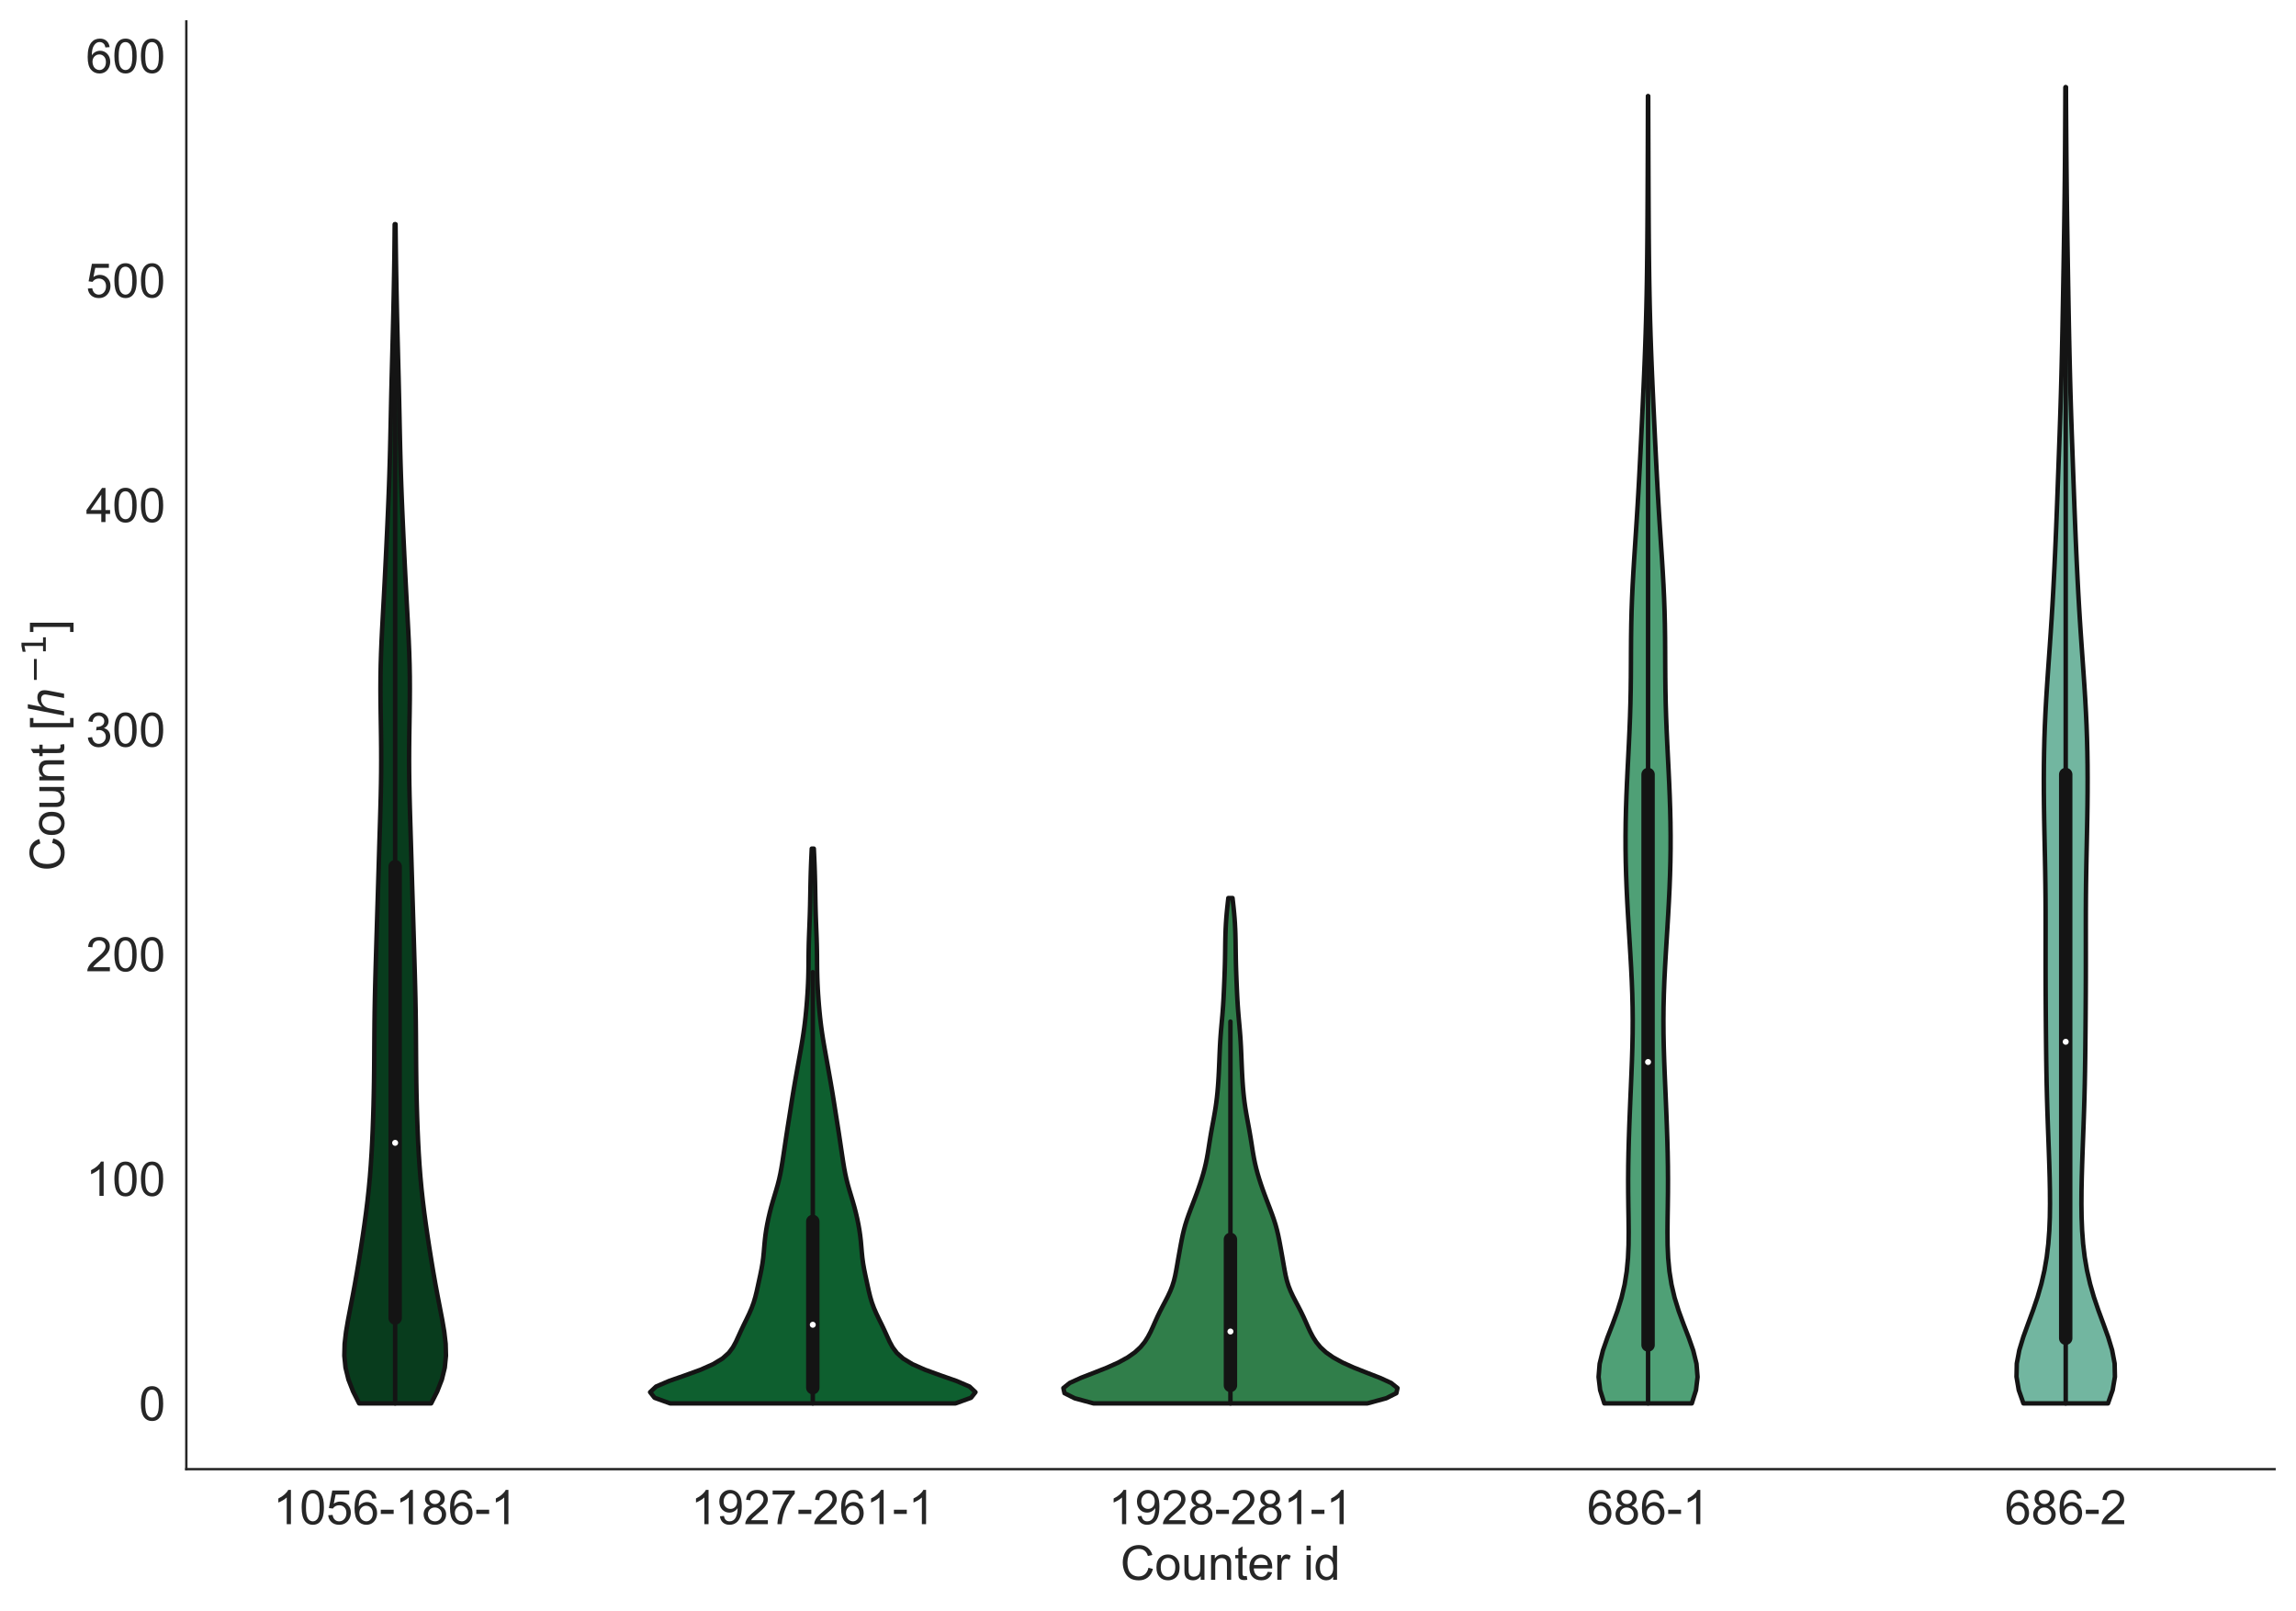 <?xml version="1.0" encoding="utf-8" standalone="no"?>
<!DOCTYPE svg PUBLIC "-//W3C//DTD SVG 1.1//EN"
  "http://www.w3.org/Graphics/SVG/1.1/DTD/svg11.dtd">
<!-- Created with matplotlib (https://matplotlib.org/) -->
<svg height="540.169pt" version="1.1" viewBox="0 0 770.048 540.169" width="770.048pt" xmlns="http://www.w3.org/2000/svg" xmlns:xlink="http://www.w3.org/1999/xlink">
 <defs>
  <style type="text/css">
*{stroke-linecap:butt;stroke-linejoin:round;white-space:pre;}
  </style>
 </defs>
 <g id="figure_1">
  <g id="patch_1">
   <path d="M 0 540.169 
L 770.048 540.169 
L 770.048 0 
L 0 0 
z
" style="fill:#ffffff;"/>
  </g>
  <g id="axes_1">
   <g id="patch_2">
    <path d="M 62.492 492.704 
L 762.848 492.704 
L 762.848 7.2 
L 62.492 7.2 
z
" style="fill:#ffffff;"/>
   </g>
   <g id="matplotlib.axis_1">
    <g id="xtick_1">
     <g id="text_1">
      <!-- 1056-186-1 -->
      <defs>
       <path d="M 37.25 0 
L 28.469 0 
L 28.469 56 
Q 25.297 52.984 20.141 49.953 
Q 14.984 46.922 10.891 45.406 
L 10.891 53.906 
Q 18.266 57.375 23.781 62.297 
Q 29.297 67.234 31.594 71.875 
L 37.25 71.875 
z
" id="ArialMT-49"/>
       <path d="M 4.156 35.297 
Q 4.156 48 6.766 55.734 
Q 9.375 63.484 14.516 67.672 
Q 19.672 71.875 27.484 71.875 
Q 33.25 71.875 37.594 69.547 
Q 41.938 67.234 44.766 62.859 
Q 47.609 58.5 49.219 52.219 
Q 50.828 45.953 50.828 35.297 
Q 50.828 22.703 48.234 14.969 
Q 45.656 7.234 40.5 3 
Q 35.359 -1.219 27.484 -1.219 
Q 17.141 -1.219 11.234 6.203 
Q 4.156 15.141 4.156 35.297 
z
M 13.188 35.297 
Q 13.188 17.672 17.312 11.828 
Q 21.438 6 27.484 6 
Q 33.547 6 37.672 11.859 
Q 41.797 17.719 41.797 35.297 
Q 41.797 52.984 37.672 58.781 
Q 33.547 64.594 27.391 64.594 
Q 21.344 64.594 17.719 59.469 
Q 13.188 52.938 13.188 35.297 
z
" id="ArialMT-48"/>
       <path d="M 4.156 18.75 
L 13.375 19.531 
Q 14.406 12.797 18.141 9.391 
Q 21.875 6 27.156 6 
Q 33.5 6 37.891 10.781 
Q 42.281 15.578 42.281 23.484 
Q 42.281 31 38.062 35.344 
Q 33.844 39.703 27 39.703 
Q 22.75 39.703 19.328 37.766 
Q 15.922 35.844 13.969 32.766 
L 5.719 33.844 
L 12.641 70.609 
L 48.25 70.609 
L 48.25 62.203 
L 19.672 62.203 
L 15.828 42.969 
Q 22.266 47.469 29.344 47.469 
Q 38.719 47.469 45.156 40.969 
Q 51.609 34.469 51.609 24.266 
Q 51.609 14.547 45.953 7.469 
Q 39.062 -1.219 27.156 -1.219 
Q 17.391 -1.219 11.203 4.25 
Q 5.031 9.719 4.156 18.75 
z
" id="ArialMT-53"/>
       <path d="M 49.75 54.047 
L 41.016 53.375 
Q 39.844 58.547 37.703 60.891 
Q 34.125 64.656 28.906 64.656 
Q 24.703 64.656 21.531 62.312 
Q 17.391 59.281 14.984 53.469 
Q 12.594 47.656 12.5 36.922 
Q 15.672 41.75 20.266 44.094 
Q 24.859 46.438 29.891 46.438 
Q 38.672 46.438 44.844 39.969 
Q 51.031 33.5 51.031 23.25 
Q 51.031 16.5 48.125 10.719 
Q 45.219 4.938 40.141 1.859 
Q 35.062 -1.219 28.609 -1.219 
Q 17.625 -1.219 10.688 6.859 
Q 3.766 14.938 3.766 33.5 
Q 3.766 54.25 11.422 63.672 
Q 18.109 71.875 29.438 71.875 
Q 37.891 71.875 43.281 67.141 
Q 48.688 62.406 49.75 54.047 
z
M 13.875 23.188 
Q 13.875 18.656 15.797 14.5 
Q 17.719 10.359 21.188 8.172 
Q 24.656 6 28.469 6 
Q 34.031 6 38.031 10.484 
Q 42.047 14.984 42.047 22.703 
Q 42.047 30.125 38.078 34.391 
Q 34.125 38.672 28.125 38.672 
Q 22.172 38.672 18.016 34.391 
Q 13.875 30.125 13.875 23.188 
z
" id="ArialMT-54"/>
       <path d="M 3.172 21.484 
L 3.172 30.328 
L 30.172 30.328 
L 30.172 21.484 
z
" id="ArialMT-45"/>
       <path d="M 17.672 38.812 
Q 12.203 40.828 9.562 44.531 
Q 6.938 48.25 6.938 53.422 
Q 6.938 61.234 12.547 66.547 
Q 18.172 71.875 27.484 71.875 
Q 36.859 71.875 42.578 66.422 
Q 48.297 60.984 48.297 53.172 
Q 48.297 48.188 45.672 44.5 
Q 43.062 40.828 37.75 38.812 
Q 44.344 36.672 47.781 31.875 
Q 51.219 27.094 51.219 20.453 
Q 51.219 11.281 44.719 5.031 
Q 38.234 -1.219 27.641 -1.219 
Q 17.047 -1.219 10.547 5.047 
Q 4.047 11.328 4.047 20.703 
Q 4.047 27.688 7.594 32.391 
Q 11.141 37.109 17.672 38.812 
z
M 15.922 53.719 
Q 15.922 48.641 19.188 45.406 
Q 22.469 42.188 27.688 42.188 
Q 32.766 42.188 36.016 45.375 
Q 39.266 48.578 39.266 53.219 
Q 39.266 58.062 35.906 61.359 
Q 32.562 64.656 27.594 64.656 
Q 22.562 64.656 19.234 61.422 
Q 15.922 58.203 15.922 53.719 
z
M 13.094 20.656 
Q 13.094 16.891 14.875 13.375 
Q 16.656 9.859 20.172 7.922 
Q 23.688 6 27.734 6 
Q 34.031 6 38.125 10.047 
Q 42.234 14.109 42.234 20.359 
Q 42.234 26.703 38.016 30.859 
Q 33.797 35.016 27.438 35.016 
Q 21.234 35.016 17.156 30.906 
Q 13.094 26.812 13.094 20.656 
z
" id="ArialMT-56"/>
      </defs>
      <g style="fill:#262626;" transform="translate(91.611 511.156)scale(0.16 -0.16)">
       <use xlink:href="#ArialMT-49"/>
       <use x="55.615" xlink:href="#ArialMT-48"/>
       <use x="111.23" xlink:href="#ArialMT-53"/>
       <use x="166.846" xlink:href="#ArialMT-54"/>
       <use x="222.461" xlink:href="#ArialMT-45"/>
       <use x="255.762" xlink:href="#ArialMT-49"/>
       <use x="311.377" xlink:href="#ArialMT-56"/>
       <use x="366.992" xlink:href="#ArialMT-54"/>
       <use x="422.607" xlink:href="#ArialMT-45"/>
       <use x="455.908" xlink:href="#ArialMT-49"/>
      </g>
     </g>
    </g>
    <g id="xtick_2">
     <g id="text_2">
      <!-- 1927-261-1 -->
      <defs>
       <path d="M 5.469 16.547 
L 13.922 17.328 
Q 14.984 11.375 18.016 8.688 
Q 21.047 6 25.781 6 
Q 29.828 6 32.875 7.859 
Q 35.938 9.719 37.891 12.812 
Q 39.844 15.922 41.156 21.188 
Q 42.484 26.469 42.484 31.938 
Q 42.484 32.516 42.438 33.688 
Q 39.797 29.5 35.234 26.875 
Q 30.672 24.266 25.344 24.266 
Q 16.453 24.266 10.297 30.703 
Q 4.156 37.156 4.156 47.703 
Q 4.156 58.594 10.578 65.234 
Q 17 71.875 26.656 71.875 
Q 33.641 71.875 39.422 68.109 
Q 45.219 64.359 48.219 57.391 
Q 51.219 50.438 51.219 37.25 
Q 51.219 23.531 48.234 15.406 
Q 45.266 7.281 39.375 3.031 
Q 33.5 -1.219 25.594 -1.219 
Q 17.188 -1.219 11.859 3.438 
Q 6.547 8.109 5.469 16.547 
z
M 41.453 48.141 
Q 41.453 55.719 37.422 60.156 
Q 33.406 64.594 27.734 64.594 
Q 21.875 64.594 17.531 59.812 
Q 13.188 55.031 13.188 47.406 
Q 13.188 40.578 17.312 36.297 
Q 21.438 32.031 27.484 32.031 
Q 33.594 32.031 37.516 36.297 
Q 41.453 40.578 41.453 48.141 
z
" id="ArialMT-57"/>
       <path d="M 50.344 8.453 
L 50.344 0 
L 3.031 0 
Q 2.938 3.172 4.047 6.109 
Q 5.859 10.938 9.828 15.625 
Q 13.812 20.312 21.344 26.469 
Q 33.016 36.031 37.109 41.625 
Q 41.219 47.219 41.219 52.203 
Q 41.219 57.422 37.469 61 
Q 33.734 64.594 27.734 64.594 
Q 21.391 64.594 17.578 60.781 
Q 13.766 56.984 13.719 50.25 
L 4.688 51.172 
Q 5.609 61.281 11.656 66.578 
Q 17.719 71.875 27.938 71.875 
Q 38.234 71.875 44.234 66.156 
Q 50.25 60.453 50.25 52 
Q 50.25 47.703 48.484 43.547 
Q 46.734 39.406 42.656 34.812 
Q 38.578 30.219 29.109 22.219 
Q 21.188 15.578 18.938 13.203 
Q 16.703 10.844 15.234 8.453 
z
" id="ArialMT-50"/>
       <path d="M 4.734 62.203 
L 4.734 70.656 
L 51.078 70.656 
L 51.078 63.812 
Q 44.234 56.547 37.516 44.484 
Q 30.812 32.422 27.156 19.672 
Q 24.516 10.688 23.781 0 
L 14.75 0 
Q 14.891 8.453 18.062 20.406 
Q 21.234 32.375 27.172 43.484 
Q 33.109 54.594 39.797 62.203 
z
" id="ArialMT-55"/>
      </defs>
      <g style="fill:#262626;" transform="translate(231.682 511.156)scale(0.16 -0.16)">
       <use xlink:href="#ArialMT-49"/>
       <use x="55.615" xlink:href="#ArialMT-57"/>
       <use x="111.23" xlink:href="#ArialMT-50"/>
       <use x="166.846" xlink:href="#ArialMT-55"/>
       <use x="222.461" xlink:href="#ArialMT-45"/>
       <use x="255.762" xlink:href="#ArialMT-50"/>
       <use x="311.377" xlink:href="#ArialMT-54"/>
       <use x="366.992" xlink:href="#ArialMT-49"/>
       <use x="422.607" xlink:href="#ArialMT-45"/>
       <use x="455.908" xlink:href="#ArialMT-49"/>
      </g>
     </g>
    </g>
    <g id="xtick_3">
     <g id="text_3">
      <!-- 1928-281-1 -->
      <g style="fill:#262626;" transform="translate(371.753 511.156)scale(0.16 -0.16)">
       <use xlink:href="#ArialMT-49"/>
       <use x="55.615" xlink:href="#ArialMT-57"/>
       <use x="111.23" xlink:href="#ArialMT-50"/>
       <use x="166.846" xlink:href="#ArialMT-56"/>
       <use x="222.461" xlink:href="#ArialMT-45"/>
       <use x="255.762" xlink:href="#ArialMT-50"/>
       <use x="311.377" xlink:href="#ArialMT-56"/>
       <use x="366.992" xlink:href="#ArialMT-49"/>
       <use x="422.607" xlink:href="#ArialMT-45"/>
       <use x="455.908" xlink:href="#ArialMT-49"/>
      </g>
     </g>
    </g>
    <g id="xtick_4">
     <g id="text_4">
      <!-- 686-1 -->
      <g style="fill:#262626;" transform="translate(532.283 511.156)scale(0.16 -0.16)">
       <use xlink:href="#ArialMT-54"/>
       <use x="55.615" xlink:href="#ArialMT-56"/>
       <use x="111.23" xlink:href="#ArialMT-54"/>
       <use x="166.846" xlink:href="#ArialMT-45"/>
       <use x="200.146" xlink:href="#ArialMT-49"/>
      </g>
     </g>
    </g>
    <g id="xtick_5">
     <g id="text_5">
      <!-- 686-2 -->
      <g style="fill:#262626;" transform="translate(672.354 511.156)scale(0.16 -0.16)">
       <use xlink:href="#ArialMT-54"/>
       <use x="55.615" xlink:href="#ArialMT-56"/>
       <use x="111.23" xlink:href="#ArialMT-54"/>
       <use x="166.846" xlink:href="#ArialMT-45"/>
       <use x="200.146" xlink:href="#ArialMT-50"/>
      </g>
     </g>
    </g>
    <g id="text_6">
     <!-- Counter id -->
     <defs>
      <path d="M 58.797 25.094 
L 68.266 22.703 
Q 65.281 11.031 57.547 4.906 
Q 49.812 -1.219 38.625 -1.219 
Q 27.047 -1.219 19.797 3.484 
Q 12.547 8.203 8.766 17.141 
Q 4.984 26.078 4.984 36.328 
Q 4.984 47.516 9.25 55.828 
Q 13.531 64.156 21.406 68.469 
Q 29.297 72.797 38.766 72.797 
Q 49.516 72.797 56.828 67.328 
Q 64.156 61.859 67.047 51.953 
L 57.719 49.75 
Q 55.219 57.562 50.484 61.125 
Q 45.75 64.703 38.578 64.703 
Q 30.328 64.703 24.781 60.734 
Q 19.234 56.781 16.984 50.109 
Q 14.75 43.453 14.75 36.375 
Q 14.75 27.25 17.406 20.438 
Q 20.062 13.625 25.672 10.25 
Q 31.297 6.891 37.844 6.891 
Q 45.797 6.891 51.312 11.469 
Q 56.844 16.062 58.797 25.094 
z
" id="ArialMT-67"/>
      <path d="M 3.328 25.922 
Q 3.328 40.328 11.328 47.266 
Q 18.016 53.031 27.641 53.031 
Q 38.328 53.031 45.109 46.016 
Q 51.906 39.016 51.906 26.656 
Q 51.906 16.656 48.906 10.906 
Q 45.906 5.172 40.156 2 
Q 34.422 -1.172 27.641 -1.172 
Q 16.75 -1.172 10.031 5.812 
Q 3.328 12.797 3.328 25.922 
z
M 12.359 25.922 
Q 12.359 15.969 16.703 11.016 
Q 21.047 6.062 27.641 6.062 
Q 34.188 6.062 38.531 11.031 
Q 42.875 16.016 42.875 26.219 
Q 42.875 35.844 38.5 40.797 
Q 34.125 45.75 27.641 45.75 
Q 21.047 45.75 16.703 40.812 
Q 12.359 35.891 12.359 25.922 
z
" id="ArialMT-111"/>
      <path d="M 40.578 0 
L 40.578 7.625 
Q 34.516 -1.172 24.125 -1.172 
Q 19.531 -1.172 15.547 0.578 
Q 11.578 2.344 9.641 5 
Q 7.719 7.672 6.938 11.531 
Q 6.391 14.109 6.391 19.734 
L 6.391 51.859 
L 15.188 51.859 
L 15.188 23.094 
Q 15.188 16.219 15.719 13.812 
Q 16.547 10.359 19.234 8.375 
Q 21.922 6.391 25.875 6.391 
Q 29.828 6.391 33.297 8.422 
Q 36.766 10.453 38.203 13.938 
Q 39.656 17.438 39.656 24.078 
L 39.656 51.859 
L 48.438 51.859 
L 48.438 0 
z
" id="ArialMT-117"/>
      <path d="M 6.594 0 
L 6.594 51.859 
L 14.5 51.859 
L 14.5 44.484 
Q 20.219 53.031 31 53.031 
Q 35.688 53.031 39.625 51.344 
Q 43.562 49.656 45.516 46.922 
Q 47.469 44.188 48.25 40.438 
Q 48.734 37.984 48.734 31.891 
L 48.734 0 
L 39.938 0 
L 39.938 31.547 
Q 39.938 36.922 38.906 39.578 
Q 37.891 42.234 35.281 43.812 
Q 32.672 45.406 29.156 45.406 
Q 23.531 45.406 19.453 41.844 
Q 15.375 38.281 15.375 28.328 
L 15.375 0 
z
" id="ArialMT-110"/>
      <path d="M 25.781 7.859 
L 27.047 0.094 
Q 23.344 -0.688 20.406 -0.688 
Q 15.625 -0.688 12.984 0.828 
Q 10.359 2.344 9.281 4.812 
Q 8.203 7.281 8.203 15.188 
L 8.203 45.016 
L 1.766 45.016 
L 1.766 51.859 
L 8.203 51.859 
L 8.203 64.703 
L 16.938 69.969 
L 16.938 51.859 
L 25.781 51.859 
L 25.781 45.016 
L 16.938 45.016 
L 16.938 14.703 
Q 16.938 10.938 17.406 9.859 
Q 17.875 8.797 18.922 8.156 
Q 19.969 7.516 21.922 7.516 
Q 23.391 7.516 25.781 7.859 
z
" id="ArialMT-116"/>
      <path d="M 42.094 16.703 
L 51.172 15.578 
Q 49.031 7.625 43.219 3.219 
Q 37.406 -1.172 28.375 -1.172 
Q 17 -1.172 10.328 5.828 
Q 3.656 12.844 3.656 25.484 
Q 3.656 38.578 10.391 45.797 
Q 17.141 53.031 27.875 53.031 
Q 38.281 53.031 44.875 45.953 
Q 51.469 38.875 51.469 26.031 
Q 51.469 25.25 51.422 23.688 
L 12.75 23.688 
Q 13.234 15.141 17.578 10.594 
Q 21.922 6.062 28.422 6.062 
Q 33.25 6.062 36.672 8.594 
Q 40.094 11.141 42.094 16.703 
z
M 13.234 30.906 
L 42.188 30.906 
Q 41.609 37.453 38.875 40.719 
Q 34.672 45.797 27.984 45.797 
Q 21.922 45.797 17.797 41.75 
Q 13.672 37.703 13.234 30.906 
z
" id="ArialMT-101"/>
      <path d="M 6.5 0 
L 6.5 51.859 
L 14.406 51.859 
L 14.406 44 
Q 17.438 49.516 20 51.266 
Q 22.562 53.031 25.641 53.031 
Q 30.078 53.031 34.672 50.203 
L 31.641 42.047 
Q 28.422 43.953 25.203 43.953 
Q 22.312 43.953 20.016 42.219 
Q 17.719 40.484 16.75 37.406 
Q 15.281 32.719 15.281 27.156 
L 15.281 0 
z
" id="ArialMT-114"/>
      <path id="ArialMT-32"/>
      <path d="M 6.641 61.469 
L 6.641 71.578 
L 15.438 71.578 
L 15.438 61.469 
z
M 6.641 0 
L 6.641 51.859 
L 15.438 51.859 
L 15.438 0 
z
" id="ArialMT-105"/>
      <path d="M 40.234 0 
L 40.234 6.547 
Q 35.297 -1.172 25.734 -1.172 
Q 19.531 -1.172 14.328 2.25 
Q 9.125 5.672 6.266 11.797 
Q 3.422 17.922 3.422 25.875 
Q 3.422 33.641 6 39.969 
Q 8.594 46.297 13.766 49.656 
Q 18.953 53.031 25.344 53.031 
Q 30.031 53.031 33.688 51.047 
Q 37.359 49.078 39.656 45.906 
L 39.656 71.578 
L 48.391 71.578 
L 48.391 0 
z
M 12.453 25.875 
Q 12.453 15.922 16.641 10.984 
Q 20.844 6.062 26.562 6.062 
Q 32.328 6.062 36.344 10.766 
Q 40.375 15.484 40.375 25.141 
Q 40.375 35.797 36.266 40.766 
Q 32.172 45.75 26.172 45.75 
Q 20.312 45.75 16.375 40.969 
Q 12.453 36.188 12.453 25.875 
z
" id="ArialMT-100"/>
     </defs>
     <g style="fill:#262626;" transform="translate(375.763 529.789)scale(0.16 -0.16)">
      <use xlink:href="#ArialMT-67"/>
      <use x="72.217" xlink:href="#ArialMT-111"/>
      <use x="127.832" xlink:href="#ArialMT-117"/>
      <use x="183.447" xlink:href="#ArialMT-110"/>
      <use x="239.062" xlink:href="#ArialMT-116"/>
      <use x="266.846" xlink:href="#ArialMT-101"/>
      <use x="322.461" xlink:href="#ArialMT-114"/>
      <use x="355.762" xlink:href="#ArialMT-32"/>
      <use x="383.545" xlink:href="#ArialMT-105"/>
      <use x="405.762" xlink:href="#ArialMT-100"/>
     </g>
    </g>
   </g>
   <g id="matplotlib.axis_2">
    <g id="ytick_1">
     <g id="text_7">
      <!-- 0 -->
      <g style="fill:#262626;" transform="translate(46.595 476.362)scale(0.16 -0.16)">
       <use xlink:href="#ArialMT-48"/>
      </g>
     </g>
    </g>
    <g id="ytick_2">
     <g id="text_8">
      <!-- 100 -->
      <g style="fill:#262626;" transform="translate(28.8 401.043)scale(0.16 -0.16)">
       <use xlink:href="#ArialMT-49"/>
       <use x="55.615" xlink:href="#ArialMT-48"/>
       <use x="111.23" xlink:href="#ArialMT-48"/>
      </g>
     </g>
    </g>
    <g id="ytick_3">
     <g id="text_9">
      <!-- 200 -->
      <g style="fill:#262626;" transform="translate(28.8 325.725)scale(0.16 -0.16)">
       <use xlink:href="#ArialMT-50"/>
       <use x="55.615" xlink:href="#ArialMT-48"/>
       <use x="111.23" xlink:href="#ArialMT-48"/>
      </g>
     </g>
    </g>
    <g id="ytick_4">
     <g id="text_10">
      <!-- 300 -->
      <defs>
       <path d="M 4.203 18.891 
L 12.984 20.062 
Q 14.5 12.594 18.141 9.297 
Q 21.781 6 27 6 
Q 33.203 6 37.469 10.297 
Q 41.75 14.594 41.75 20.953 
Q 41.75 27 37.797 30.922 
Q 33.844 34.859 27.734 34.859 
Q 25.25 34.859 21.531 33.891 
L 22.516 41.609 
Q 23.391 41.5 23.922 41.5 
Q 29.547 41.5 34.031 44.422 
Q 38.531 47.359 38.531 53.469 
Q 38.531 58.297 35.25 61.469 
Q 31.984 64.656 26.812 64.656 
Q 21.688 64.656 18.266 61.422 
Q 14.844 58.203 13.875 51.766 
L 5.078 53.328 
Q 6.688 62.156 12.391 67.016 
Q 18.109 71.875 26.609 71.875 
Q 32.469 71.875 37.391 69.359 
Q 42.328 66.844 44.938 62.5 
Q 47.562 58.156 47.562 53.266 
Q 47.562 48.641 45.062 44.828 
Q 42.578 41.016 37.703 38.766 
Q 44.047 37.312 47.562 32.688 
Q 51.078 28.078 51.078 21.141 
Q 51.078 11.766 44.234 5.25 
Q 37.406 -1.266 26.953 -1.266 
Q 17.531 -1.266 11.297 4.344 
Q 5.078 9.969 4.203 18.891 
z
" id="ArialMT-51"/>
      </defs>
      <g style="fill:#262626;" transform="translate(28.8 250.406)scale(0.16 -0.16)">
       <use xlink:href="#ArialMT-51"/>
       <use x="55.615" xlink:href="#ArialMT-48"/>
       <use x="111.23" xlink:href="#ArialMT-48"/>
      </g>
     </g>
    </g>
    <g id="ytick_5">
     <g id="text_11">
      <!-- 400 -->
      <defs>
       <path d="M 32.328 0 
L 32.328 17.141 
L 1.266 17.141 
L 1.266 25.203 
L 33.938 71.578 
L 41.109 71.578 
L 41.109 25.203 
L 50.781 25.203 
L 50.781 17.141 
L 41.109 17.141 
L 41.109 0 
z
M 32.328 25.203 
L 32.328 57.469 
L 9.906 25.203 
z
" id="ArialMT-52"/>
      </defs>
      <g style="fill:#262626;" transform="translate(28.8 175.087)scale(0.16 -0.16)">
       <use xlink:href="#ArialMT-52"/>
       <use x="55.615" xlink:href="#ArialMT-48"/>
       <use x="111.23" xlink:href="#ArialMT-48"/>
      </g>
     </g>
    </g>
    <g id="ytick_6">
     <g id="text_12">
      <!-- 500 -->
      <g style="fill:#262626;" transform="translate(28.8 99.769)scale(0.16 -0.16)">
       <use xlink:href="#ArialMT-53"/>
       <use x="55.615" xlink:href="#ArialMT-48"/>
       <use x="111.23" xlink:href="#ArialMT-48"/>
      </g>
     </g>
    </g>
    <g id="ytick_7">
     <g id="text_13">
      <!-- 600 -->
      <g style="fill:#262626;" transform="translate(28.8 24.45)scale(0.16 -0.16)">
       <use xlink:href="#ArialMT-54"/>
       <use x="55.615" xlink:href="#ArialMT-48"/>
       <use x="111.23" xlink:href="#ArialMT-48"/>
      </g>
     </g>
    </g>
    <g id="text_14">
     <!-- Count [$h^{-1}$] -->
     <defs>
      <path d="M 6.781 -19.875 
L 6.781 71.578 
L 26.172 71.578 
L 26.172 64.312 
L 15.578 64.312 
L 15.578 -12.594 
L 26.172 -12.594 
L 26.172 -19.875 
z
" id="ArialMT-91"/>
      <path d="M 55.719 33.016 
L 49.312 0 
L 40.281 0 
L 46.688 32.672 
Q 47.125 34.969 47.359 36.719 
Q 47.609 38.484 47.609 39.5 
Q 47.609 43.609 45.016 45.891 
Q 42.438 48.188 37.797 48.188 
Q 30.562 48.188 25.266 43.297 
Q 19.969 38.422 18.406 30.328 
L 12.5 0 
L 3.516 0 
L 18.312 75.984 
L 27.297 75.984 
L 21.484 46.094 
Q 24.906 50.688 30.219 53.344 
Q 35.547 56 41.406 56 
Q 48.641 56 52.609 52.094 
Q 56.594 48.188 56.594 41.109 
Q 56.594 39.359 56.375 37.359 
Q 56.156 35.359 55.719 33.016 
z
" id="DejaVuSans-Oblique-104"/>
      <path d="M 10.594 35.5 
L 73.188 35.5 
L 73.188 27.203 
L 10.594 27.203 
z
" id="DejaVuSans-8722"/>
      <path d="M 12.406 8.297 
L 28.516 8.297 
L 28.516 63.922 
L 10.984 60.406 
L 10.984 69.391 
L 28.422 72.906 
L 38.281 72.906 
L 38.281 8.297 
L 54.391 8.297 
L 54.391 0 
L 12.406 0 
z
" id="DejaVuSans-49"/>
      <path d="M 21.297 -19.875 
L 1.906 -19.875 
L 1.906 -12.594 
L 12.5 -12.594 
L 12.5 64.312 
L 1.906 64.312 
L 1.906 71.578 
L 21.297 71.578 
z
" id="ArialMT-93"/>
     </defs>
     <g style="fill:#262626;" transform="translate(21.6 292.112)rotate(-90)scale(0.16 -0.16)">
      <use transform="translate(0 0.684)" xlink:href="#ArialMT-67"/>
      <use transform="translate(72.217 0.684)" xlink:href="#ArialMT-111"/>
      <use transform="translate(127.832 0.684)" xlink:href="#ArialMT-117"/>
      <use transform="translate(183.447 0.684)" xlink:href="#ArialMT-110"/>
      <use transform="translate(239.062 0.684)" xlink:href="#ArialMT-116"/>
      <use transform="translate(266.846 0.684)" xlink:href="#ArialMT-32"/>
      <use transform="translate(294.629 0.684)" xlink:href="#ArialMT-91"/>
      <use transform="translate(322.412 0.684)" xlink:href="#DejaVuSans-Oblique-104"/>
      <use transform="translate(393.239 38.966)scale(0.7)" xlink:href="#DejaVuSans-8722"/>
      <use transform="translate(451.891 38.966)scale(0.7)" xlink:href="#DejaVuSans-49"/>
      <use transform="translate(499.162 0.684)" xlink:href="#ArialMT-93"/>
     </g>
    </g>
   </g>
   <g id="PolyCollection_1">
    <defs>
     <path d="M 144.608 -69.533 
L 120.448 -69.533 
L 118.425 -73.528 
L 116.866 -77.522 
L 115.885 -81.516 
L 115.488 -85.51 
L 115.59 -89.504 
L 116.053 -93.498 
L 116.73 -97.493 
L 117.497 -101.487 
L 118.273 -105.481 
L 119.017 -109.475 
L 119.72 -113.469 
L 120.385 -117.463 
L 121.022 -121.458 
L 121.632 -125.452 
L 122.214 -129.446 
L 122.757 -133.44 
L 123.25 -137.434 
L 123.685 -141.428 
L 124.057 -145.423 
L 124.367 -149.417 
L 124.623 -153.411 
L 124.833 -157.405 
L 125.007 -161.399 
L 125.152 -165.393 
L 125.27 -169.388 
L 125.363 -173.382 
L 125.433 -177.376 
L 125.482 -181.37 
L 125.514 -185.364 
L 125.54 -189.358 
L 125.567 -193.353 
L 125.605 -197.347 
L 125.66 -201.341 
L 125.734 -205.335 
L 125.826 -209.329 
L 125.93 -213.324 
L 126.042 -217.318 
L 126.158 -221.312 
L 126.277 -225.306 
L 126.397 -229.3 
L 126.518 -233.294 
L 126.641 -237.289 
L 126.762 -241.283 
L 126.882 -245.277 
L 127.001 -249.271 
L 127.119 -253.265 
L 127.239 -257.259 
L 127.36 -261.254 
L 127.481 -265.248 
L 127.596 -269.242 
L 127.699 -273.236 
L 127.78 -277.23 
L 127.832 -281.224 
L 127.851 -285.219 
L 127.838 -289.213 
L 127.798 -293.207 
L 127.739 -297.201 
L 127.676 -301.195 
L 127.624 -305.189 
L 127.601 -309.184 
L 127.62 -313.178 
L 127.688 -317.172 
L 127.807 -321.166 
L 127.969 -325.16 
L 128.163 -329.154 
L 128.375 -333.149 
L 128.592 -337.143 
L 128.807 -341.137 
L 129.015 -345.131 
L 129.216 -349.125 
L 129.412 -353.119 
L 129.603 -357.114 
L 129.79 -361.108 
L 129.972 -365.102 
L 130.147 -369.096 
L 130.312 -373.09 
L 130.464 -377.085 
L 130.601 -381.079 
L 130.722 -385.073 
L 130.828 -389.067 
L 130.922 -393.061 
L 131.008 -397.055 
L 131.092 -401.05 
L 131.177 -405.044 
L 131.266 -409.038 
L 131.362 -413.032 
L 131.463 -417.026 
L 131.567 -421.02 
L 131.67 -425.015 
L 131.771 -429.009 
L 131.868 -433.003 
L 131.959 -436.997 
L 132.042 -440.991 
L 132.119 -444.985 
L 132.189 -448.98 
L 132.252 -452.974 
L 132.307 -456.968 
L 132.356 -460.962 
L 132.398 -464.956 
L 132.658 -464.956 
L 132.658 -464.956 
L 132.7 -460.962 
L 132.749 -456.968 
L 132.805 -452.974 
L 132.867 -448.98 
L 132.937 -444.985 
L 133.014 -440.991 
L 133.098 -436.997 
L 133.188 -433.003 
L 133.285 -429.009 
L 133.386 -425.015 
L 133.49 -421.02 
L 133.593 -417.026 
L 133.694 -413.032 
L 133.79 -409.038 
L 133.88 -405.044 
L 133.965 -401.05 
L 134.048 -397.055 
L 134.134 -393.061 
L 134.228 -389.067 
L 134.334 -385.073 
L 134.455 -381.079 
L 134.592 -377.085 
L 134.744 -373.09 
L 134.909 -369.096 
L 135.084 -365.102 
L 135.266 -361.108 
L 135.453 -357.114 
L 135.644 -353.119 
L 135.84 -349.125 
L 136.041 -345.131 
L 136.249 -341.137 
L 136.464 -337.143 
L 136.681 -333.149 
L 136.893 -329.154 
L 137.087 -325.16 
L 137.249 -321.166 
L 137.368 -317.172 
L 137.437 -313.178 
L 137.455 -309.184 
L 137.432 -305.189 
L 137.38 -301.195 
L 137.317 -297.201 
L 137.258 -293.207 
L 137.218 -289.213 
L 137.205 -285.219 
L 137.224 -281.224 
L 137.277 -277.23 
L 137.358 -273.236 
L 137.46 -269.242 
L 137.576 -265.248 
L 137.696 -261.254 
L 137.818 -257.259 
L 137.937 -253.265 
L 138.055 -249.271 
L 138.174 -245.277 
L 138.294 -241.283 
L 138.416 -237.289 
L 138.538 -233.294 
L 138.659 -229.3 
L 138.78 -225.306 
L 138.898 -221.312 
L 139.014 -217.318 
L 139.126 -213.324 
L 139.23 -209.329 
L 139.322 -205.335 
L 139.396 -201.341 
L 139.451 -197.347 
L 139.489 -193.353 
L 139.516 -189.358 
L 139.542 -185.364 
L 139.575 -181.37 
L 139.623 -177.376 
L 139.693 -173.382 
L 139.787 -169.388 
L 139.905 -165.393 
L 140.049 -161.399 
L 140.223 -157.405 
L 140.433 -153.411 
L 140.689 -149.417 
L 141 -145.423 
L 141.371 -141.428 
L 141.806 -137.434 
L 142.299 -133.44 
L 142.842 -129.446 
L 143.424 -125.452 
L 144.034 -121.458 
L 144.671 -117.463 
L 145.336 -113.469 
L 146.039 -109.475 
L 146.784 -105.481 
L 147.56 -101.487 
L 148.327 -97.493 
L 149.003 -93.498 
L 149.466 -89.504 
L 149.568 -85.51 
L 149.171 -81.516 
L 148.19 -77.522 
L 146.631 -73.528 
L 144.608 -69.533 
z
" id="mb24ee2109f" style="stroke:#141414;stroke-width:1.5;"/>
    </defs>
    <g clip-path="url(#p0f6488371d)">
     <use style="fill:#083c1d;stroke:#141414;stroke-width:1.5;" x="0" xlink:href="#mb24ee2109f" y="540.169"/>
    </g>
   </g>
   <g id="PolyCollection_2">
    <defs>
     <path d="M 320.458 -69.533 
L 224.741 -69.533 
L 219.522 -71.413 
L 218.038 -73.292 
L 220.031 -75.171 
L 224.417 -77.05 
L 229.794 -78.929 
L 234.959 -80.808 
L 239.196 -82.687 
L 242.297 -84.567 
L 244.404 -86.446 
L 245.815 -88.325 
L 246.836 -90.204 
L 247.7 -92.083 
L 248.552 -93.962 
L 249.446 -95.842 
L 250.37 -97.721 
L 251.272 -99.6 
L 252.088 -101.479 
L 252.778 -103.358 
L 253.336 -105.237 
L 253.798 -107.117 
L 254.213 -108.996 
L 254.619 -110.875 
L 255.024 -112.754 
L 255.406 -114.633 
L 255.732 -116.512 
L 255.984 -118.392 
L 256.171 -120.271 
L 256.329 -122.15 
L 256.5 -124.029 
L 256.716 -125.908 
L 256.992 -127.787 
L 257.326 -129.667 
L 257.713 -131.546 
L 258.148 -133.425 
L 258.633 -135.304 
L 259.164 -137.183 
L 259.728 -139.062 
L 260.295 -140.942 
L 260.833 -142.821 
L 261.314 -144.7 
L 261.726 -146.579 
L 262.077 -148.458 
L 262.388 -150.337 
L 262.678 -152.217 
L 262.96 -154.096 
L 263.24 -155.975 
L 263.521 -157.854 
L 263.806 -159.733 
L 264.096 -161.612 
L 264.392 -163.491 
L 264.691 -165.371 
L 264.987 -167.25 
L 265.282 -169.129 
L 265.577 -171.008 
L 265.879 -172.887 
L 266.191 -174.766 
L 266.514 -176.646 
L 266.844 -178.525 
L 267.179 -180.404 
L 267.515 -182.283 
L 267.852 -184.162 
L 268.19 -186.041 
L 268.525 -187.921 
L 268.852 -189.8 
L 269.166 -191.679 
L 269.458 -193.558 
L 269.725 -195.437 
L 269.964 -197.316 
L 270.176 -199.196 
L 270.365 -201.075 
L 270.533 -202.954 
L 270.683 -204.833 
L 270.815 -206.712 
L 270.929 -208.591 
L 271.021 -210.471 
L 271.09 -212.35 
L 271.135 -214.229 
L 271.161 -216.108 
L 271.176 -217.987 
L 271.192 -219.866 
L 271.217 -221.746 
L 271.258 -223.625 
L 271.316 -225.504 
L 271.385 -227.383 
L 271.459 -229.262 
L 271.531 -231.141 
L 271.596 -233.02 
L 271.652 -234.9 
L 271.699 -236.779 
L 271.737 -238.658 
L 271.771 -240.537 
L 271.804 -242.416 
L 271.842 -244.295 
L 271.887 -246.175 
L 271.942 -248.054 
L 272.008 -249.933 
L 272.083 -251.812 
L 272.167 -253.691 
L 272.254 -255.57 
L 272.944 -255.57 
L 272.944 -255.57 
L 273.032 -253.691 
L 273.115 -251.812 
L 273.191 -249.933 
L 273.256 -248.054 
L 273.312 -246.175 
L 273.357 -244.295 
L 273.394 -242.416 
L 273.428 -240.537 
L 273.461 -238.658 
L 273.5 -236.779 
L 273.546 -234.9 
L 273.602 -233.02 
L 273.668 -231.141 
L 273.74 -229.262 
L 273.814 -227.383 
L 273.883 -225.504 
L 273.94 -223.625 
L 273.981 -221.746 
L 274.007 -219.866 
L 274.023 -217.987 
L 274.038 -216.108 
L 274.063 -214.229 
L 274.109 -212.35 
L 274.177 -210.471 
L 274.27 -208.591 
L 274.384 -206.712 
L 274.516 -204.833 
L 274.666 -202.954 
L 274.834 -201.075 
L 275.022 -199.196 
L 275.235 -197.316 
L 275.474 -195.437 
L 275.74 -193.558 
L 276.033 -191.679 
L 276.346 -189.8 
L 276.674 -187.921 
L 277.009 -186.041 
L 277.347 -184.162 
L 277.684 -182.283 
L 278.02 -180.404 
L 278.354 -178.525 
L 278.684 -176.646 
L 279.007 -174.766 
L 279.32 -172.887 
L 279.622 -171.008 
L 279.917 -169.129 
L 280.211 -167.25 
L 280.508 -165.371 
L 280.807 -163.491 
L 281.103 -161.612 
L 281.393 -159.733 
L 281.677 -157.854 
L 281.958 -155.975 
L 282.239 -154.096 
L 282.521 -152.217 
L 282.811 -150.337 
L 283.121 -148.458 
L 283.473 -146.579 
L 283.885 -144.7 
L 284.365 -142.821 
L 284.903 -140.942 
L 285.471 -139.062 
L 286.034 -137.183 
L 286.565 -135.304 
L 287.05 -133.425 
L 287.486 -131.546 
L 287.873 -129.667 
L 288.207 -127.787 
L 288.483 -125.908 
L 288.699 -124.029 
L 288.87 -122.15 
L 289.027 -120.271 
L 289.215 -118.392 
L 289.467 -116.512 
L 289.793 -114.633 
L 290.175 -112.754 
L 290.58 -110.875 
L 290.986 -108.996 
L 291.401 -107.117 
L 291.862 -105.237 
L 292.421 -103.358 
L 293.11 -101.479 
L 293.927 -99.6 
L 294.828 -97.721 
L 295.752 -95.842 
L 296.646 -93.962 
L 297.498 -92.083 
L 298.363 -90.204 
L 299.383 -88.325 
L 300.794 -86.446 
L 302.902 -84.567 
L 306.003 -82.687 
L 310.24 -80.808 
L 315.404 -78.929 
L 320.781 -77.05 
L 325.167 -75.171 
L 327.161 -73.292 
L 325.677 -71.413 
L 320.458 -69.533 
z
" id="m96dc9ae9b9" style="stroke:#141414;stroke-width:1.5;"/>
    </defs>
    <g clip-path="url(#p0f6488371d)">
     <use style="fill:#0e5f2f;stroke:#141414;stroke-width:1.5;" x="0" xlink:href="#m96dc9ae9b9" y="540.169"/>
    </g>
   </g>
   <g id="PolyCollection_3">
    <defs>
     <path d="M 458.594 -69.533 
L 366.747 -69.533 
L 360.435 -71.245 
L 357.021 -72.957 
L 356.642 -74.669 
L 358.777 -76.381 
L 362.525 -78.092 
L 366.936 -79.804 
L 371.268 -81.516 
L 375.078 -83.228 
L 378.195 -84.939 
L 380.628 -86.651 
L 382.481 -88.363 
L 383.891 -90.075 
L 384.987 -91.787 
L 385.884 -93.498 
L 386.675 -95.21 
L 387.433 -96.922 
L 388.211 -98.634 
L 389.039 -100.346 
L 389.92 -102.057 
L 390.826 -103.769 
L 391.707 -105.481 
L 392.507 -107.193 
L 393.182 -108.904 
L 393.718 -110.616 
L 394.134 -112.328 
L 394.471 -114.04 
L 394.773 -115.752 
L 395.069 -117.463 
L 395.371 -119.175 
L 395.678 -120.887 
L 395.989 -122.599 
L 396.314 -124.311 
L 396.668 -126.022 
L 397.075 -127.734 
L 397.546 -129.446 
L 398.086 -131.158 
L 398.683 -132.869 
L 399.319 -134.581 
L 399.976 -136.293 
L 400.633 -138.005 
L 401.277 -139.717 
L 401.896 -141.428 
L 402.485 -143.14 
L 403.038 -144.852 
L 403.549 -146.564 
L 404.012 -148.276 
L 404.419 -149.987 
L 404.772 -151.699 
L 405.078 -153.411 
L 405.355 -155.123 
L 405.621 -156.835 
L 405.895 -158.546 
L 406.183 -160.258 
L 406.489 -161.97 
L 406.805 -163.682 
L 407.121 -165.393 
L 407.423 -167.105 
L 407.701 -168.817 
L 407.945 -170.529 
L 408.153 -172.241 
L 408.328 -173.952 
L 408.474 -175.664 
L 408.598 -177.376 
L 408.702 -179.088 
L 408.791 -180.8 
L 408.869 -182.511 
L 408.94 -184.223 
L 409.009 -185.935 
L 409.082 -187.647 
L 409.163 -189.358 
L 409.259 -191.07 
L 409.375 -192.782 
L 409.509 -194.494 
L 409.657 -196.206 
L 409.811 -197.917 
L 409.961 -199.629 
L 410.1 -201.341 
L 410.222 -203.053 
L 410.327 -204.765 
L 410.418 -206.476 
L 410.497 -208.188 
L 410.571 -209.9 
L 410.641 -211.612 
L 410.707 -213.324 
L 410.768 -215.035 
L 410.819 -216.747 
L 410.858 -218.459 
L 410.888 -220.171 
L 410.912 -221.882 
L 410.936 -223.594 
L 410.966 -225.306 
L 411.011 -227.018 
L 411.075 -228.73 
L 411.163 -230.441 
L 411.278 -232.153 
L 411.422 -233.865 
L 411.59 -235.577 
L 411.776 -237.289 
L 411.967 -239 
L 413.374 -239 
L 413.374 -239 
L 413.565 -237.289 
L 413.751 -235.577 
L 413.919 -233.865 
L 414.063 -232.153 
L 414.178 -230.441 
L 414.266 -228.73 
L 414.33 -227.018 
L 414.375 -225.306 
L 414.405 -223.594 
L 414.429 -221.882 
L 414.453 -220.171 
L 414.483 -218.459 
L 414.522 -216.747 
L 414.573 -215.035 
L 414.634 -213.324 
L 414.7 -211.612 
L 414.77 -209.9 
L 414.844 -208.188 
L 414.923 -206.476 
L 415.014 -204.765 
L 415.119 -203.053 
L 415.241 -201.341 
L 415.38 -199.629 
L 415.53 -197.917 
L 415.684 -196.206 
L 415.832 -194.494 
L 415.966 -192.782 
L 416.082 -191.07 
L 416.178 -189.358 
L 416.259 -187.647 
L 416.332 -185.935 
L 416.401 -184.223 
L 416.472 -182.511 
L 416.55 -180.8 
L 416.639 -179.088 
L 416.743 -177.376 
L 416.867 -175.664 
L 417.013 -173.952 
L 417.188 -172.241 
L 417.396 -170.529 
L 417.64 -168.817 
L 417.918 -167.105 
L 418.22 -165.393 
L 418.536 -163.682 
L 418.852 -161.97 
L 419.158 -160.258 
L 419.446 -158.546 
L 419.72 -156.835 
L 419.986 -155.123 
L 420.263 -153.411 
L 420.569 -151.699 
L 420.922 -149.987 
L 421.329 -148.276 
L 421.792 -146.564 
L 422.303 -144.852 
L 422.856 -143.14 
L 423.445 -141.428 
L 424.064 -139.717 
L 424.708 -138.005 
L 425.365 -136.293 
L 426.022 -134.581 
L 426.658 -132.869 
L 427.255 -131.158 
L 427.795 -129.446 
L 428.266 -127.734 
L 428.673 -126.022 
L 429.027 -124.311 
L 429.352 -122.599 
L 429.663 -120.887 
L 429.97 -119.175 
L 430.272 -117.463 
L 430.568 -115.752 
L 430.87 -114.04 
L 431.207 -112.328 
L 431.623 -110.616 
L 432.159 -108.904 
L 432.834 -107.193 
L 433.634 -105.481 
L 434.515 -103.769 
L 435.421 -102.057 
L 436.302 -100.346 
L 437.13 -98.634 
L 437.908 -96.922 
L 438.666 -95.21 
L 439.457 -93.498 
L 440.354 -91.787 
L 441.45 -90.075 
L 442.86 -88.363 
L 444.713 -86.651 
L 447.146 -84.939 
L 450.263 -83.228 
L 454.073 -81.516 
L 458.405 -79.804 
L 462.816 -78.092 
L 466.564 -76.381 
L 468.699 -74.669 
L 468.32 -72.957 
L 464.906 -71.245 
L 458.594 -69.533 
z
" id="m6b3826b8c7" style="stroke:#141414;stroke-width:1.5;"/>
    </defs>
    <g clip-path="url(#p0f6488371d)">
     <use style="fill:#307e4a;stroke:#141414;stroke-width:1.5;" x="0" xlink:href="#m6b3826b8c7" y="540.169"/>
    </g>
   </g>
   <g id="PolyCollection_4">
    <defs>
     <path d="M 567.411 -69.533 
L 538.073 -69.533 
L 536.668 -73.961 
L 536.14 -78.389 
L 536.499 -82.817 
L 537.588 -87.245 
L 539.137 -91.672 
L 540.849 -96.1 
L 542.473 -100.528 
L 543.841 -104.956 
L 544.879 -109.384 
L 545.585 -113.812 
L 546.002 -118.239 
L 546.196 -122.667 
L 546.239 -127.095 
L 546.197 -131.523 
L 546.129 -135.951 
L 546.075 -140.379 
L 546.06 -144.806 
L 546.095 -149.234 
L 546.177 -153.662 
L 546.297 -158.09 
L 546.445 -162.518 
L 546.614 -166.945 
L 546.796 -171.373 
L 546.985 -175.801 
L 547.17 -180.229 
L 547.339 -184.657 
L 547.476 -189.085 
L 547.565 -193.512 
L 547.593 -197.94 
L 547.553 -202.368 
L 547.445 -206.796 
L 547.276 -211.224 
L 547.059 -215.652 
L 546.808 -220.079 
L 546.54 -224.507 
L 546.267 -228.935 
L 546.004 -233.363 
L 545.761 -237.791 
L 545.55 -242.218 
L 545.38 -246.646 
L 545.259 -251.074 
L 545.193 -255.502 
L 545.185 -259.93 
L 545.234 -264.358 
L 545.335 -268.785 
L 545.482 -273.213 
L 545.666 -277.641 
L 545.876 -282.069 
L 546.098 -286.497 
L 546.317 -290.925 
L 546.519 -295.352 
L 546.691 -299.78 
L 546.823 -304.208 
L 546.913 -308.636 
L 546.965 -313.064 
L 546.991 -317.491 
L 547.01 -321.919 
L 547.042 -326.347 
L 547.105 -330.775 
L 547.212 -335.203 
L 547.369 -339.631 
L 547.575 -344.058 
L 547.821 -348.486 
L 548.095 -352.914 
L 548.384 -357.342 
L 548.675 -361.77 
L 548.96 -366.198 
L 549.232 -370.625 
L 549.489 -375.053 
L 549.732 -379.481 
L 549.963 -383.909 
L 550.185 -388.337 
L 550.401 -392.764 
L 550.615 -397.192 
L 550.825 -401.62 
L 551.032 -406.048 
L 551.234 -410.476 
L 551.426 -414.904 
L 551.607 -419.331 
L 551.774 -423.759 
L 551.924 -428.187 
L 552.056 -432.615 
L 552.169 -437.043 
L 552.265 -441.471 
L 552.343 -445.898 
L 552.406 -450.326 
L 552.457 -454.754 
L 552.497 -459.182 
L 552.53 -463.61 
L 552.557 -468.037 
L 552.581 -472.465 
L 552.601 -476.893 
L 552.619 -481.321 
L 552.635 -485.749 
L 552.65 -490.177 
L 552.663 -494.604 
L 552.675 -499.032 
L 552.686 -503.46 
L 552.697 -507.888 
L 552.786 -507.888 
L 552.786 -507.888 
L 552.797 -503.46 
L 552.809 -499.032 
L 552.821 -494.604 
L 552.834 -490.177 
L 552.848 -485.749 
L 552.864 -481.321 
L 552.882 -476.893 
L 552.903 -472.465 
L 552.926 -468.037 
L 552.953 -463.61 
L 552.986 -459.182 
L 553.027 -454.754 
L 553.077 -450.326 
L 553.14 -445.898 
L 553.219 -441.471 
L 553.314 -437.043 
L 553.428 -432.615 
L 553.56 -428.187 
L 553.71 -423.759 
L 553.876 -419.331 
L 554.057 -414.904 
L 554.25 -410.476 
L 554.451 -406.048 
L 554.658 -401.62 
L 554.869 -397.192 
L 555.082 -392.764 
L 555.299 -388.337 
L 555.521 -383.909 
L 555.752 -379.481 
L 555.994 -375.053 
L 556.252 -370.625 
L 556.523 -366.198 
L 556.808 -361.77 
L 557.099 -357.342 
L 557.388 -352.914 
L 557.662 -348.486 
L 557.909 -344.058 
L 558.114 -339.631 
L 558.271 -335.203 
L 558.379 -330.775 
L 558.442 -326.347 
L 558.473 -321.919 
L 558.492 -317.491 
L 558.519 -313.064 
L 558.571 -308.636 
L 558.66 -304.208 
L 558.792 -299.78 
L 558.964 -295.352 
L 559.166 -290.925 
L 559.386 -286.497 
L 559.607 -282.069 
L 559.817 -277.641 
L 560.001 -273.213 
L 560.149 -268.785 
L 560.25 -264.358 
L 560.298 -259.93 
L 560.29 -255.502 
L 560.224 -251.074 
L 560.104 -246.646 
L 559.934 -242.218 
L 559.722 -237.791 
L 559.48 -233.363 
L 559.216 -228.935 
L 558.944 -224.507 
L 558.675 -220.079 
L 558.425 -215.652 
L 558.208 -211.224 
L 558.039 -206.796 
L 557.931 -202.368 
L 557.891 -197.94 
L 557.919 -193.512 
L 558.008 -189.085 
L 558.145 -184.657 
L 558.314 -180.229 
L 558.499 -175.801 
L 558.687 -171.373 
L 558.869 -166.945 
L 559.038 -162.518 
L 559.187 -158.09 
L 559.307 -153.662 
L 559.388 -149.234 
L 559.423 -144.806 
L 559.409 -140.379 
L 559.355 -135.951 
L 559.286 -131.523 
L 559.245 -127.095 
L 559.288 -122.667 
L 559.482 -118.239 
L 559.898 -113.812 
L 560.604 -109.384 
L 561.642 -104.956 
L 563.011 -100.528 
L 564.634 -96.1 
L 566.346 -91.672 
L 567.895 -87.245 
L 568.984 -82.817 
L 569.344 -78.389 
L 568.816 -73.961 
L 567.411 -69.533 
z
" id="m6e3f3dc878" style="stroke:#141414;stroke-width:1.5;"/>
    </defs>
    <g clip-path="url(#p0f6488371d)">
     <use style="fill:#4fa076;stroke:#141414;stroke-width:1.5;" x="0" xlink:href="#m6e3f3dc878" y="540.169"/>
    </g>
   </g>
   <g id="PolyCollection_5">
    <defs>
     <path d="M 706.995 -69.533 
L 678.631 -69.533 
L 677.065 -73.992 
L 676.309 -78.45 
L 676.406 -82.908 
L 677.241 -87.366 
L 678.595 -91.825 
L 680.209 -96.283 
L 681.854 -100.741 
L 683.367 -105.199 
L 684.652 -109.658 
L 685.676 -114.116 
L 686.441 -118.574 
L 686.973 -123.032 
L 687.308 -127.491 
L 687.486 -131.949 
L 687.545 -136.407 
L 687.517 -140.865 
L 687.428 -145.324 
L 687.299 -149.782 
L 687.146 -154.24 
L 686.981 -158.698 
L 686.818 -163.157 
L 686.666 -167.615 
L 686.534 -172.073 
L 686.426 -176.531 
L 686.341 -180.99 
L 686.275 -185.448 
L 686.223 -189.906 
L 686.18 -194.365 
L 686.143 -198.823 
L 686.111 -203.281 
L 686.087 -207.739 
L 686.071 -212.198 
L 686.064 -216.656 
L 686.065 -221.114 
L 686.069 -225.572 
L 686.072 -230.031 
L 686.066 -234.489 
L 686.044 -238.947 
L 686 -243.405 
L 685.936 -247.864 
L 685.853 -252.322 
L 685.76 -256.78 
L 685.667 -261.238 
L 685.584 -265.697 
L 685.519 -270.155 
L 685.479 -274.613 
L 685.469 -279.071 
L 685.494 -283.53 
L 685.56 -287.988 
L 685.67 -292.446 
L 685.828 -296.904 
L 686.031 -301.363 
L 686.277 -305.821 
L 686.555 -310.279 
L 686.856 -314.737 
L 687.169 -319.196 
L 687.483 -323.654 
L 687.788 -328.112 
L 688.079 -332.57 
L 688.352 -337.029 
L 688.605 -341.487 
L 688.839 -345.945 
L 689.058 -350.403 
L 689.262 -354.862 
L 689.456 -359.32 
L 689.639 -363.778 
L 689.813 -368.236 
L 689.981 -372.695 
L 690.145 -377.153 
L 690.306 -381.611 
L 690.468 -386.069 
L 690.628 -390.528 
L 690.786 -394.986 
L 690.937 -399.444 
L 691.081 -403.903 
L 691.214 -408.361 
L 691.336 -412.819 
L 691.448 -417.277 
L 691.552 -421.736 
L 691.648 -426.194 
L 691.738 -430.652 
L 691.822 -435.11 
L 691.902 -439.569 
L 691.98 -444.027 
L 692.056 -448.485 
L 692.131 -452.943 
L 692.204 -457.402 
L 692.274 -461.86 
L 692.34 -466.318 
L 692.401 -470.776 
L 692.456 -475.235 
L 692.506 -479.693 
L 692.55 -484.151 
L 692.589 -488.609 
L 692.624 -493.068 
L 692.655 -497.526 
L 692.684 -501.984 
L 692.71 -506.442 
L 692.733 -510.901 
L 692.893 -510.901 
L 692.893 -510.901 
L 692.916 -506.442 
L 692.942 -501.984 
L 692.971 -497.526 
L 693.002 -493.068 
L 693.037 -488.609 
L 693.076 -484.151 
L 693.12 -479.693 
L 693.17 -475.235 
L 693.225 -470.776 
L 693.286 -466.318 
L 693.352 -461.86 
L 693.422 -457.402 
L 693.495 -452.943 
L 693.57 -448.485 
L 693.646 -444.027 
L 693.723 -439.569 
L 693.804 -435.11 
L 693.888 -430.652 
L 693.978 -426.194 
L 694.074 -421.736 
L 694.178 -417.277 
L 694.29 -412.819 
L 694.412 -408.361 
L 694.545 -403.903 
L 694.688 -399.444 
L 694.84 -394.986 
L 694.998 -390.528 
L 695.158 -386.069 
L 695.319 -381.611 
L 695.481 -377.153 
L 695.645 -372.695 
L 695.813 -368.236 
L 695.987 -363.778 
L 696.17 -359.32 
L 696.363 -354.862 
L 696.568 -350.403 
L 696.787 -345.945 
L 697.021 -341.487 
L 697.274 -337.029 
L 697.546 -332.57 
L 697.837 -328.112 
L 698.143 -323.654 
L 698.457 -319.196 
L 698.77 -314.737 
L 699.071 -310.279 
L 699.349 -305.821 
L 699.594 -301.363 
L 699.798 -296.904 
L 699.956 -292.446 
L 700.066 -287.988 
L 700.132 -283.53 
L 700.157 -279.071 
L 700.147 -274.613 
L 700.106 -270.155 
L 700.041 -265.697 
L 699.958 -261.238 
L 699.866 -256.78 
L 699.773 -252.322 
L 699.69 -247.864 
L 699.625 -243.405 
L 699.582 -238.947 
L 699.56 -234.489 
L 699.554 -230.031 
L 699.557 -225.572 
L 699.561 -221.114 
L 699.562 -216.656 
L 699.555 -212.198 
L 699.539 -207.739 
L 699.514 -203.281 
L 699.483 -198.823 
L 699.446 -194.365 
L 699.403 -189.906 
L 699.351 -185.448 
L 699.285 -180.99 
L 699.2 -176.531 
L 699.092 -172.073 
L 698.96 -167.615 
L 698.808 -163.157 
L 698.644 -158.698 
L 698.48 -154.24 
L 698.327 -149.782 
L 698.198 -145.324 
L 698.109 -140.865 
L 698.081 -136.407 
L 698.14 -131.949 
L 698.318 -127.491 
L 698.653 -123.032 
L 699.185 -118.574 
L 699.95 -114.116 
L 700.973 -109.658 
L 702.259 -105.199 
L 703.771 -100.741 
L 705.417 -96.283 
L 707.031 -91.825 
L 708.384 -87.366 
L 709.22 -82.908 
L 709.316 -78.45 
L 708.56 -73.992 
L 706.995 -69.533 
z
" id="me784a1e09b" style="stroke:#141414;stroke-width:1.5;"/>
    </defs>
    <g clip-path="url(#p0f6488371d)">
     <use style="fill:#72b6a0;stroke:#141414;stroke-width:1.5;" x="0" xlink:href="#me784a1e09b" y="540.169"/>
    </g>
   </g>
   <g id="line2d_1">
    <path clip-path="url(#p0f6488371d)" d="M 132.528 470.636 
L 132.528 75.213 
" style="fill:none;stroke:#141414;stroke-linecap:round;stroke-width:1.5;"/>
   </g>
   <g id="line2d_2">
    <path clip-path="url(#p0f6488371d)" d="M 132.528 442.015 
L 132.528 290.624 
" style="fill:none;stroke:#141414;stroke-linecap:round;stroke-width:4.5;"/>
   </g>
   <g id="line2d_3">
    <path clip-path="url(#p0f6488371d)" d="M 272.599 470.636 
L 272.599 326.024 
" style="fill:none;stroke:#141414;stroke-linecap:round;stroke-width:1.5;"/>
   </g>
   <g id="line2d_4">
    <path clip-path="url(#p0f6488371d)" d="M 272.599 465.363 
L 272.599 409.628 
" style="fill:none;stroke:#141414;stroke-linecap:round;stroke-width:4.5;"/>
   </g>
   <g id="line2d_5">
    <path clip-path="url(#p0f6488371d)" d="M 412.671 470.636 
L 412.671 342.594 
" style="fill:none;stroke:#141414;stroke-linecap:round;stroke-width:1.5;"/>
   </g>
   <g id="line2d_6">
    <path clip-path="url(#p0f6488371d)" d="M 412.671 464.61 
L 412.671 415.653 
" style="fill:none;stroke:#141414;stroke-linecap:round;stroke-width:4.5;"/>
   </g>
   <g id="line2d_7">
    <path clip-path="url(#p0f6488371d)" d="M 552.742 470.636 
L 552.742 32.281 
" style="fill:none;stroke:#141414;stroke-linecap:round;stroke-width:1.5;"/>
   </g>
   <g id="line2d_8">
    <path clip-path="url(#p0f6488371d)" d="M 552.742 451.053 
L 552.742 259.743 
" style="fill:none;stroke:#141414;stroke-linecap:round;stroke-width:4.5;"/>
   </g>
   <g id="line2d_9">
    <path clip-path="url(#p0f6488371d)" d="M 692.813 470.636 
L 692.813 29.268 
" style="fill:none;stroke:#141414;stroke-linecap:round;stroke-width:1.5;"/>
   </g>
   <g id="line2d_10">
    <path clip-path="url(#p0f6488371d)" d="M 692.813 448.793 
L 692.813 259.743 
" style="fill:none;stroke:#141414;stroke-linecap:round;stroke-width:4.5;"/>
   </g>
   <g id="patch_3">
    <path d="M 62.492 492.704 
L 62.492 7.2 
" style="fill:none;stroke:#262626;stroke-linecap:square;stroke-linejoin:miter;stroke-width:0.8;"/>
   </g>
   <g id="patch_4">
    <path d="M 62.492 492.704 
L 762.848 492.704 
" style="fill:none;stroke:#262626;stroke-linecap:square;stroke-linejoin:miter;stroke-width:0.8;"/>
   </g>
   <g id="PathCollection_1">
    <defs>
     <path d="M 0 1.5 
C 0.398 1.5 0.779 1.342 1.061 1.061 
C 1.342 0.779 1.5 0.398 1.5 0 
C 1.5 -0.398 1.342 -0.779 1.061 -1.061 
C 0.779 -1.342 0.398 -1.5 0 -1.5 
C -0.398 -1.5 -0.779 -1.342 -1.061 -1.061 
C -1.342 -0.779 -1.5 -0.398 -1.5 0 
C -1.5 0.398 -1.342 0.779 -1.061 1.061 
C -0.779 1.342 -0.398 1.5 0 1.5 
z
" id="m37092d80ea" style="stroke:#141414;"/>
    </defs>
    <g clip-path="url(#p0f6488371d)">
     <use style="fill:#ffffff;stroke:#141414;" x="132.528" xlink:href="#m37092d80ea" y="383.266"/>
    </g>
   </g>
   <g id="PathCollection_2">
    <g clip-path="url(#p0f6488371d)">
     <use style="fill:#ffffff;stroke:#141414;" x="272.599" xlink:href="#m37092d80ea" y="444.274"/>
    </g>
   </g>
   <g id="PathCollection_3">
    <g clip-path="url(#p0f6488371d)">
     <use style="fill:#ffffff;stroke:#141414;" x="412.671" xlink:href="#m37092d80ea" y="446.534"/>
    </g>
   </g>
   <g id="PathCollection_4">
    <g clip-path="url(#p0f6488371d)">
     <use style="fill:#ffffff;stroke:#141414;" x="552.742" xlink:href="#m37092d80ea" y="356.151"/>
    </g>
   </g>
   <g id="PathCollection_5">
    <g clip-path="url(#p0f6488371d)">
     <use style="fill:#ffffff;stroke:#141414;" x="692.813" xlink:href="#m37092d80ea" y="349.373"/>
    </g>
   </g>
  </g>
 </g>
 <defs>
  <clipPath id="p0f6488371d">
   <rect height="485.504" width="700.356" x="62.492" y="7.2"/>
  </clipPath>
 </defs>
</svg>
